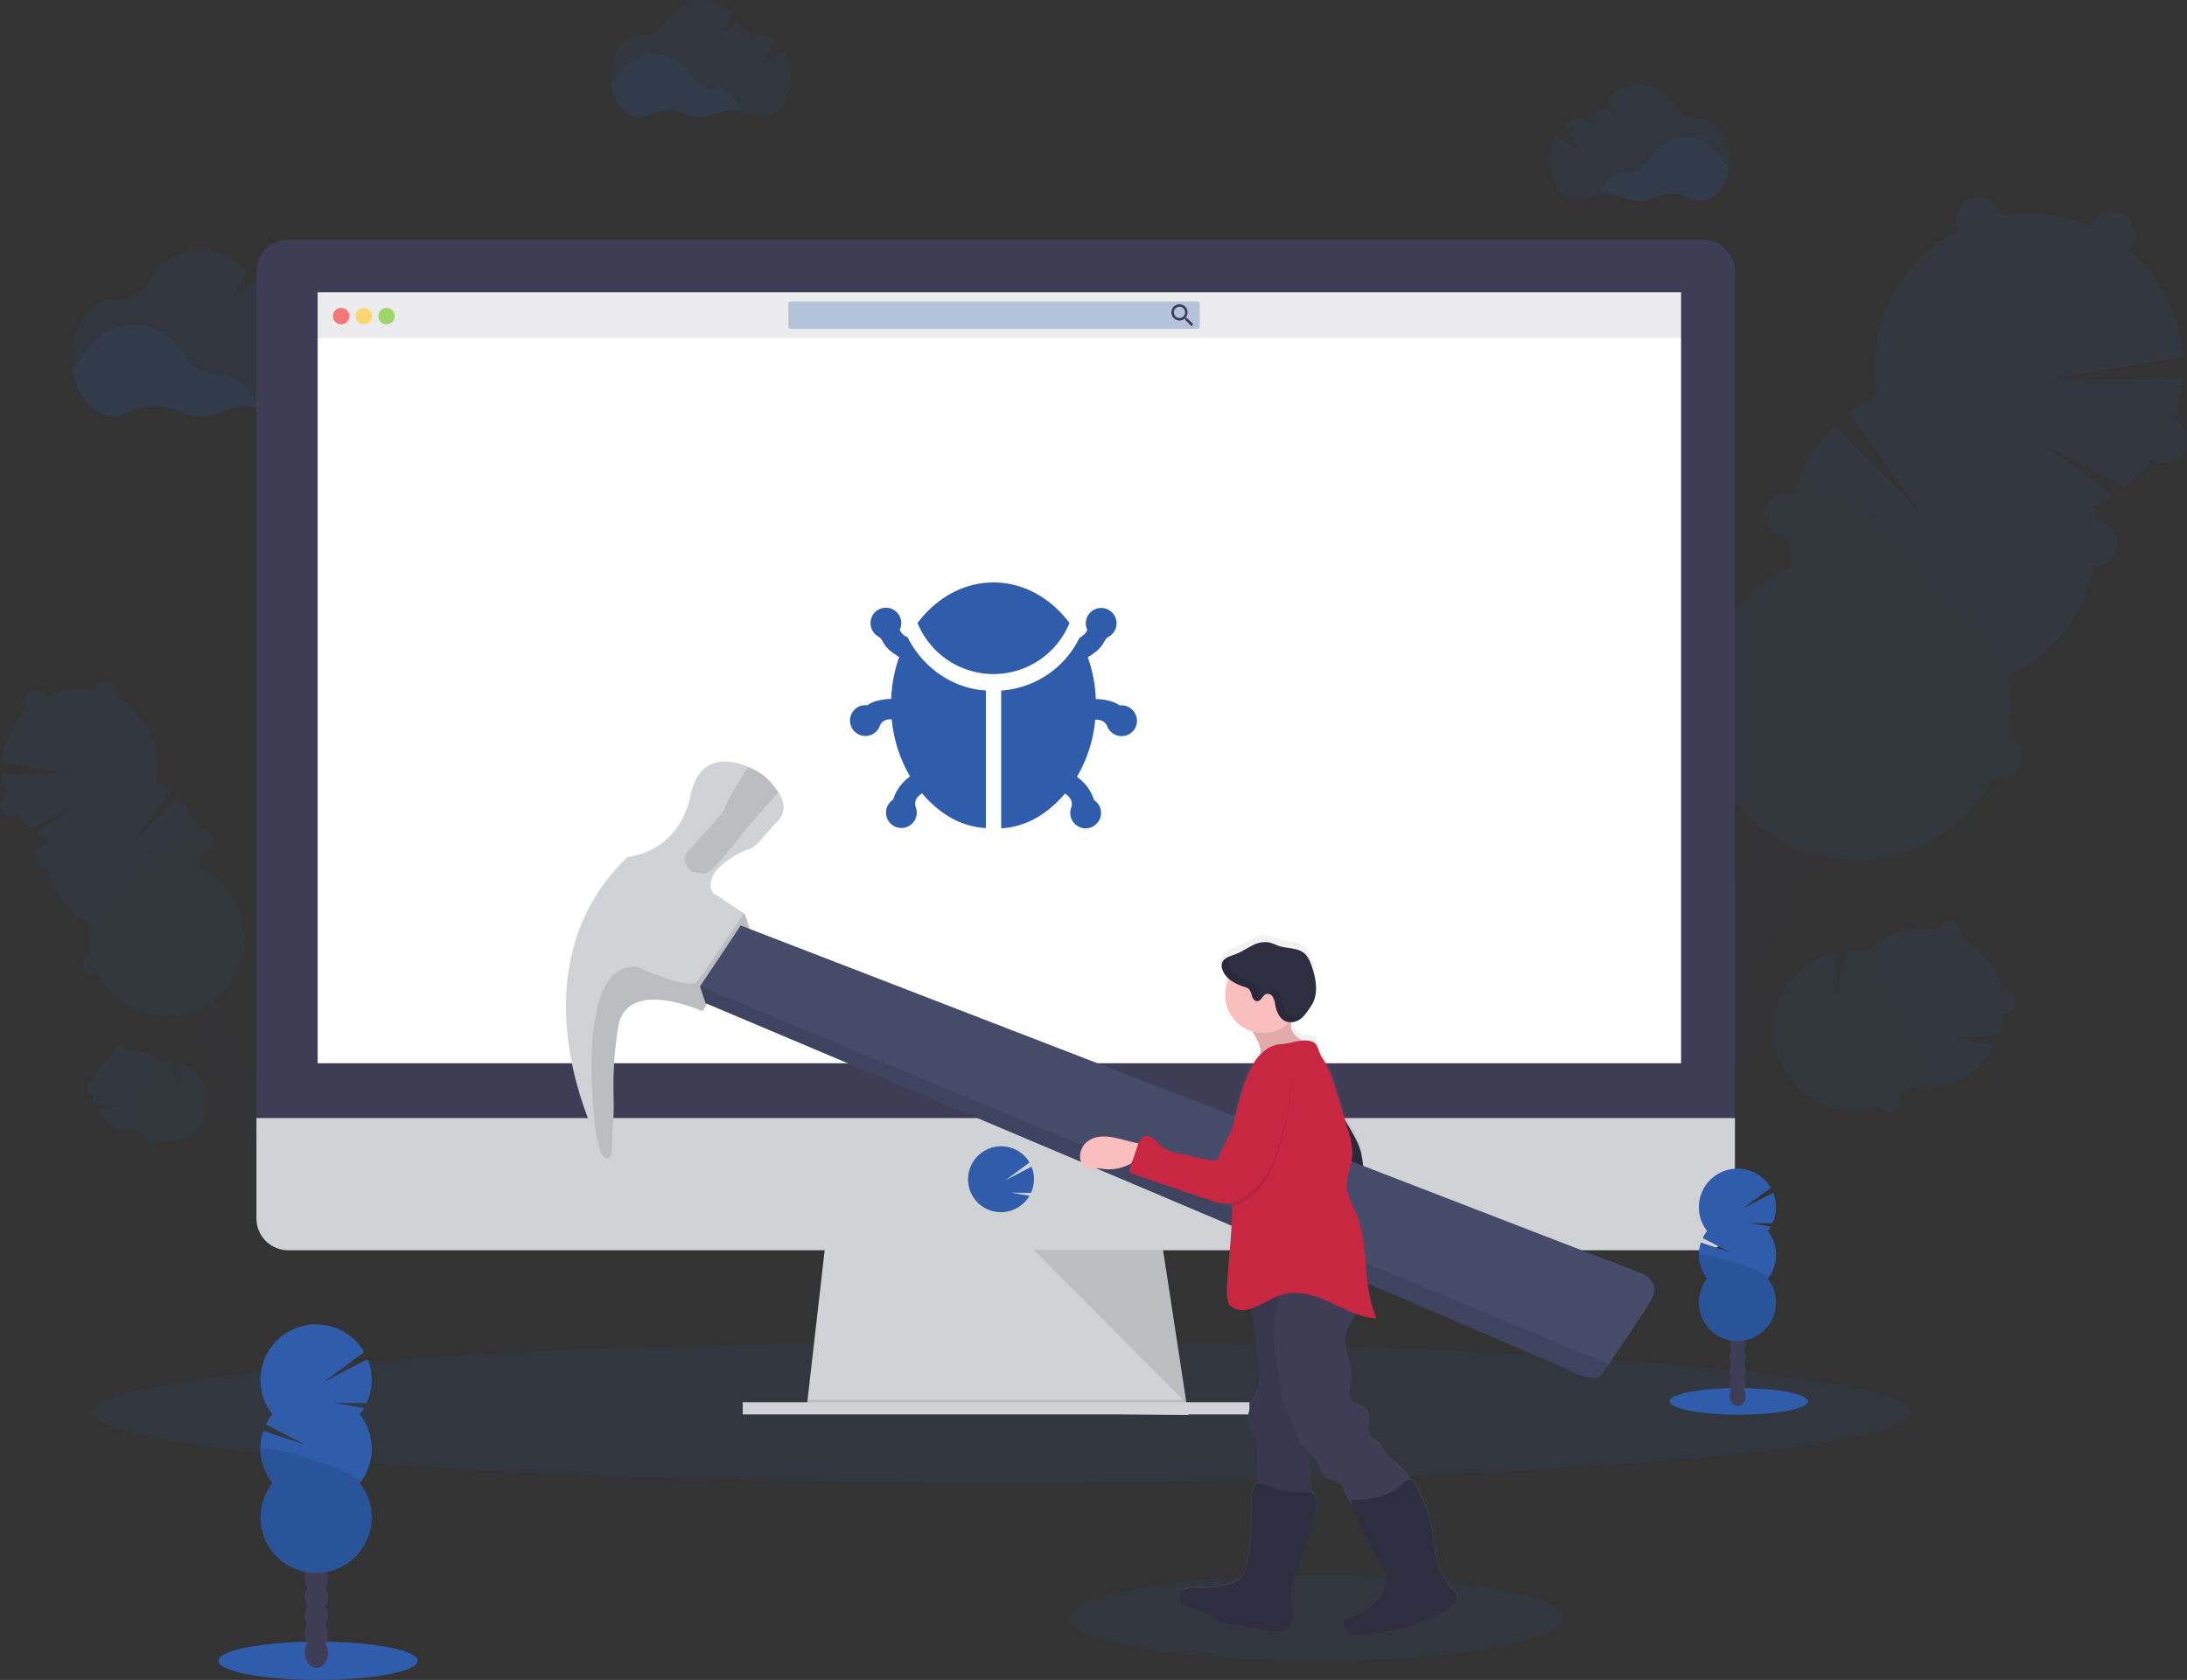 <svg xmlns="http://www.w3.org/2000/svg" xmlns:xlink="http://www.w3.org/1999/xlink" width="629" height="483.303" viewBox="0 0 629 483.303"><rect x="0" y="0" width="629" height="483.303" fill="#333333" stroke="none"/><defs><style>.a,.d,.i{fill:#2f5dab;}.a,.b,.e,.h{opacity:0.1;}.c{fill:#3f3d56;}.f{fill:#d0d2d5;}.g{fill:#fff;}.h{fill:#444053;}.i{opacity:0.3;}.j{fill:#fa5959;}.j,.k,.l{opacity:0.8;}.k{fill:#fed253;}.l{fill:#8ccf4d;}.m{fill:url(#a);}.n{fill:#2f2e41;}.o{fill:#454b69;}.p{fill:#fbbebe;}.q{fill:#c82742;}</style><linearGradient id="a" x1="0.459" y1="0.999" x2="0.459" y2="-0.006" gradientUnits="objectBoundingBox"><stop offset="0" stop-color="gray" stop-opacity="0.251"/><stop offset="0.54" stop-color="gray" stop-opacity="0.122"/><stop offset="1" stop-color="gray" stop-opacity="0.102"/></linearGradient></defs><ellipse class="a" cx="261.279" cy="20.339" rx="261.279" ry="20.339" transform="translate(26.891 385.964)"/><g class="b" transform="translate(417.683 56.722)"><path class="c" d="M891.786,494.932c-1.565-4.752-7.914-6.94-14.176-4.881A15.261,15.261,0,0,0,875,491.179c-.4-.111-.814-.21-1.233-.284a13.819,13.819,0,0,0,.388-4.185,15.162,15.162,0,0,0,6.718-13.233,15.18,15.18,0,0,0,6.694-13.233,14.645,14.645,0,0,0,5.072-5.744c3.02-5.979,1.769-12.7-2.8-15.008s-10.724.666-13.744,6.644a14.6,14.6,0,0,0-1.621,7.489,15.181,15.181,0,0,0-6.693,13.233,15.181,15.181,0,0,0-6.693,13.233,15.187,15.187,0,0,0-6.718,13.239,14.644,14.644,0,0,0-5.072,5.744,15.69,15.69,0,0,0-1.282,3.538,13.053,13.053,0,0,0-2.737-2.915,15.641,15.641,0,0,0-.616-2.773c-2.059-6.268-7.581-10.09-12.327-8.524s-6.94,7.908-4.881,14.176a14.219,14.219,0,0,0,4.66,6.829,15.641,15.641,0,0,0,.616,2.773,13.561,13.561,0,0,0,6.256,7.858,14.32,14.32,0,0,0-.512,2.4,15.587,15.587,0,0,0-4.647,9.19,15.575,15.575,0,0,0-4.647,9.2,15.182,15.182,0,0,0-3.082,4.2c-3.026,5.979-1.775,12.7,2.792,15.008s10.724-.659,13.751-6.644a15.174,15.174,0,0,0,1.541-4.986,15.587,15.587,0,0,0,4.647-9.19,15.575,15.575,0,0,0,4.647-9.2,15.538,15.538,0,0,0,4.592-9.19,15.538,15.538,0,0,0,4.66-9.208,14.863,14.863,0,0,0,2.089-2.465,14.459,14.459,0,0,0,7.563-.475,15.257,15.257,0,0,0,2.607-1.128,14.3,14.3,0,0,0,8.271-.3C889.506,505.213,893.345,499.691,891.786,494.932Z" transform="translate(-789.962 -260.223)"/><g class="b" transform="translate(35.148 195.097)"><path d="M914.024,499.53a13.25,13.25,0,0,1-2.12,1.7,14.175,14.175,0,0,1-.684,5.2,16.135,16.135,0,0,0,1.294-2.114,15.185,15.185,0,0,0,1.51-4.777Z" transform="translate(-858.399 -478.654)"/><path d="M924.884,478.06a13.252,13.252,0,0,1-2.12,1.695,14.175,14.175,0,0,1-.684,5.2,15.809,15.809,0,0,0,1.294-2.12,15.318,15.318,0,0,0,1.51-4.771Z" transform="translate(-862.566 -470.417)"/><path d="M899.648,468.378a13.512,13.512,0,0,1,.1-2.718,15.365,15.365,0,0,0-2.946,4.049,15.8,15.8,0,0,0-.937,2.3A14.02,14.02,0,0,1,899.648,468.378Z" transform="translate(-852.51 -465.66)"/><path d="M833.07,597.169a14.542,14.542,0,0,1,1.818-2.083,14.125,14.125,0,0,1,.536-2.465,15.465,15.465,0,0,0-1.411,2.287,15.785,15.785,0,0,0-.943,2.262Z" transform="translate(-828.417 -514.369)"/><path d="M840.61,582.307a14.542,14.542,0,0,1,1.818-2.083,14.165,14.165,0,0,1,.511-2.4h0a15.827,15.827,0,0,0-1.356,2.213A16.48,16.48,0,0,0,840.61,582.307Z" transform="translate(-831.309 -508.691)"/><path d="M903.342,520.909a12.83,12.83,0,0,1-2.114,1.689,13.842,13.842,0,0,1-.388,4.185,11.561,11.561,0,0,1,1.233.284,15.272,15.272,0,0,1,2.607-1.128c6.274-2.059,12.617.129,14.176,4.881a7.2,7.2,0,0,1,.2,3.7c2.065-2.428,2.922-5.387,2.034-8.1-1.565-4.752-7.914-6.94-14.176-4.881a15.259,15.259,0,0,0-2.607,1.128c-.4-.111-.814-.21-1.233-.284C903.188,521.889,903.275,521.4,903.342,520.909Z" transform="translate(-854.417 -486.801)"/><path d="M827.881,607.49a15.46,15.46,0,0,0-1.411,2.287,16.368,16.368,0,0,0-.949,2.305,15.091,15.091,0,0,1,1.849-2.1A14.133,14.133,0,0,1,827.881,607.49Z" transform="translate(-825.52 -520.074)"/><path d="M888.738,489.848a13.557,13.557,0,0,1,.1-2.718,15.366,15.366,0,0,0-2.946,4.049,15.8,15.8,0,0,0-.937,2.3A14.022,14.022,0,0,1,888.738,489.848Z" transform="translate(-848.325 -473.897)"/><path d="M875.016,577.926a14.97,14.97,0,0,1-.616,2.7,16.444,16.444,0,0,0,1.288-2.12,15.713,15.713,0,0,0,1-2.465A14.936,14.936,0,0,1,875.016,577.926Z" transform="translate(-844.273 -508.008)"/><path d="M859.936,607.746a14.888,14.888,0,0,1-.616,2.7,15.816,15.816,0,0,0,1.294-2.12,16.319,16.319,0,0,0,1-2.465A14.532,14.532,0,0,1,859.936,607.746Z" transform="translate(-838.488 -519.449)"/><path d="M867.476,592.849a14.861,14.861,0,0,1-.616,2.7,16.439,16.439,0,0,0,1.319-2.083,15.713,15.713,0,0,0,1-2.465,14.934,14.934,0,0,1-1.707,1.849Z" transform="translate(-841.38 -513.747)"/><path d="M882.556,562.989a14.792,14.792,0,0,1-.616,2.693,15.94,15.94,0,0,0,1.288-2.114,15.69,15.69,0,0,0,1.011-2.508A14.3,14.3,0,0,1,882.556,562.989Z" transform="translate(-847.166 -502.261)"/><path d="M831.659,523.5c4.758-1.559,10.281,2.256,12.327,8.524a15.841,15.841,0,0,1,.616,2.78,13.056,13.056,0,0,1,2.737,2.915,15.735,15.735,0,0,1,1.282-3.544c.216-.419.45-.82.69-1.233a12.987,12.987,0,0,0-2.465-2.576,15.635,15.635,0,0,0-.616-2.774c-2.059-6.268-7.581-10.09-12.327-8.524-2.712.888-4.586,3.334-5.313,6.428A7.2,7.2,0,0,1,831.659,523.5Z" transform="translate(-826.698 -486.017)"/><path d="M867.018,532.792a13.465,13.465,0,0,1,.111-2.712,15.245,15.245,0,0,0-2.952,4.049,15.462,15.462,0,0,0-.937,2.293,14.178,14.178,0,0,1,3.778-3.63Z" transform="translate(-839.992 -490.375)"/><path d="M877.878,511.312a13.465,13.465,0,0,1,.111-2.712,15.111,15.111,0,0,0-2.952,4.043,15.8,15.8,0,0,0-.937,2.3A14.021,14.021,0,0,1,877.878,511.312Z" transform="translate(-844.158 -482.134)"/><path d="M852.4,622.641a14.946,14.946,0,0,1-.616,2.706,15.859,15.859,0,0,0,2.3-4.616,14.53,14.53,0,0,1-1.683,1.911Z" transform="translate(-835.595 -525.154)"/></g><path class="c" d="M932.472,417.3a14.594,14.594,0,0,0,5.073-5.744c3.026-5.979,1.775-12.7-2.792-15.014s-10.724.666-13.751,6.65a14.6,14.6,0,0,0-1.615,7.507,15.181,15.181,0,0,0-6.693,13.233,14.552,14.552,0,0,0-5.073,5.744,15.221,15.221,0,0,0-.931,2.274,12.85,12.85,0,0,1,6.638-4.931,7.544,7.544,0,0,0,9.578,4.832,12.851,12.851,0,0,1,0,8.265,15.7,15.7,0,0,0,1.282-2.1,14.6,14.6,0,0,0,1.615-7.489A15.144,15.144,0,0,0,932.5,417.3Z" transform="translate(-821.513 -243.745)"/><path class="d" d="M997.743,240.723a44.371,44.371,0,0,0,5.375-2.977l-19.926-14.558,23.421,12.062a44.457,44.457,0,0,0,16.641-31.008l-39.8.407,39.89-6.669a44.377,44.377,0,1,0-87.878,11.267,44.432,44.432,0,0,0-8.173,4.931l20.8,28.925-24.974-25.319a44.426,44.426,0,0,0-12.432,40.438,44.377,44.377,0,1,0,62.282,31.5,44.377,44.377,0,0,0,24.777-48.993Z" transform="translate(-813.218 -152.001)"/><path class="e" d="M914.619,274.605a44.235,44.235,0,0,0-3.914,28.789,44.377,44.377,0,1,0,62.282,31.5C981.7,330.847,916.85,270.161,914.619,274.605Z" transform="translate(-813.226 -197.174)"/><circle class="d" cx="6.589" cy="6.589" r="6.589" transform="translate(144.814)"/><circle class="d" cx="6.589" cy="6.589" r="6.589" transform="translate(183.298 4.228)"/><circle class="d" cx="6.589" cy="6.589" r="6.589" transform="translate(198.14 63.434)"/><circle class="d" cx="6.589" cy="6.589" r="6.589" transform="translate(178.109 93)"/><circle class="d" cx="6.589" cy="6.589" r="6.589" transform="translate(150.743 154.406)"/><circle class="e" cx="6.589" cy="6.589" r="6.589" transform="translate(150.743 154.406)"/><circle class="d" cx="6.589" cy="6.589" r="6.589" transform="translate(89.898 84.858)"/><circle class="e" cx="6.589" cy="6.589" r="6.589" transform="translate(89.898 84.858)"/><path class="e" d="M910.41,464.442c-4.382-2.213-5.707-8.481-3.149-14.262-.136.234-.265.475-.388.727-3.026,5.979-1.775,12.7,2.792,15.008s10.724-.666,13.744-6.644c.129-.247.24-.5.351-.746C920.623,464.017,914.786,466.661,910.41,464.442Z" transform="translate(-820.95 -264.624)"/><path class="e" d="M899.85,485.318c-4.376-2.213-5.707-8.481-3.143-14.268-.136.24-.271.481-.394.727-3.026,5.979-1.775,12.7,2.792,15.008s10.724-.659,13.751-6.644c.123-.247.24-.493.351-.746C910.063,484.887,904.232,487.531,899.85,485.318Z" transform="translate(-816.899 -272.63)"/><path class="e" d="M889.291,506.192c-4.376-2.213-5.707-8.481-3.143-14.262-.136.234-.271.475-.394.727-3.026,5.979-1.769,12.7,2.8,15.008S899.27,507,902.3,501.021c.123-.247.24-.5.351-.746C899.51,505.767,893.673,508.411,889.291,506.192Z" transform="translate(-812.848 -280.641)"/><path class="e" d="M878.769,527.122c-4.382-2.213-5.707-8.481-3.15-14.262-.136.234-.265.475-.394.721-3.02,5.979-1.769,12.7,2.8,15.014s10.724-.666,13.744-6.65c.129-.247.24-.493.351-.746C888.963,526.66,883.127,529.3,878.769,527.122Z" transform="translate(-808.81 -288.671)"/><path class="e" d="M868.18,547.942c-4.382-2.213-5.707-8.481-3.15-14.262-.136.234-.265.475-.388.727-3.026,5.979-1.775,12.7,2.792,15.008s10.724-.666,13.751-6.644c.123-.247.24-.5.351-.746C878.405,547.517,872.556,550.161,868.18,547.942Z" transform="translate(-804.748 -296.659)"/><path class="e" d="M857.62,568.822c-4.376-2.213-5.707-8.481-3.143-14.262-.136.234-.271.475-.394.721-3.026,5.979-1.775,12.7,2.8,15.014s10.694-.672,13.775-6.65c.123-.247.24-.493.351-.746C867.833,568.391,862.027,571.035,857.62,568.822Z" transform="translate(-800.697 -304.67)"/><path class="e" d="M847.063,589.692c-4.376-2.213-5.707-8.481-3.143-14.262-.135.24-.265.475-.394.727-3.02,5.979-1.769,12.7,2.8,15.008s10.724-.666,13.744-6.644c.13-.247.24-.5.351-.746C857.282,589.267,851.445,591.911,847.063,589.692Z" transform="translate(-796.648 -312.676)"/><path class="e" d="M836.51,610.572c-4.382-2.213-5.707-8.481-3.15-14.262q-.2.351-.388.721c-3.026,5.979-1.775,12.7,2.792,15.014s10.724-.666,13.751-6.65c.123-.247.234-.493.345-.746C846.723,610.141,840.886,612.76,836.51,610.572Z" transform="translate(-792.598 -320.687)"/><path class="e" d="M829.57,624.288c-4.376-2.219-5.707-8.481-3.143-14.268-.136.24-.271.481-.394.727-3.026,5.979-1.775,12.7,2.792,15.008s10.724-.659,13.751-6.644c.123-.247.24-.493.351-.746C839.783,623.857,833.946,626.5,829.57,624.288Z" transform="translate(-789.935 -325.947)"/><path class="d" d="M983.245,519.744a23.051,23.051,0,0,0,1.233-6.034,3.291,3.291,0,1,0-.5-6.546,23,23,0,0,0-12.1-15.6,3.294,3.294,0,0,0-5.88-2.971,3.082,3.082,0,0,0-.3.881,23.107,23.107,0,0,0-20.259,6.071,23.2,23.2,0,0,0-6.052-.179l-2.669,12.148-.16-11.711a23.064,23.064,0,1,0,12.327,44.377,3.254,3.254,0,0,0,1.387,1.331,3.291,3.291,0,0,0,4.512-4.24,23.009,23.009,0,0,0,2.958-2.416,23.082,23.082,0,0,0,24.229-12.222l-12.419-2.089Z" transform="translate(-826.018 -278.667)"/><g class="b" transform="translate(92.382 215.813)"><path d="M964.039,530.432c-4.586-6.052-7.4-13.221-10.632-20.1a84.055,84.055,0,0,0-4.357-8.234l-2.428-2.829c-.407.345-.814.7-1.233,1.079a23.2,23.2,0,0,0-6.053-.179l-2.669,12.148-.16-11.711a23.064,23.064,0,1,0,12.327,44.377,3.254,3.254,0,0,0,1.387,1.331,3.291,3.291,0,0,0,4.512-4.24,23.026,23.026,0,0,0,2.958-2.416,23.107,23.107,0,0,0,13.831-2.046,32.487,32.487,0,0,1-7.482-7.18Z" transform="translate(-918.381 -499.27)"/></g><path class="d" d="M825.331,478.719a3.291,3.291,0,0,0-2.946-4.777,23.033,23.033,0,0,0-7.211-12.838,23.128,23.128,0,0,0,.678-7.211l-12.111-2.065,11.76-.74a23.416,23.416,0,0,0-.869-3.254,3.365,3.365,0,0,0,1.085-1.233,3.3,3.3,0,0,0-4.062-4.586,23.064,23.064,0,0,0-41.166,19.057,3.236,3.236,0,0,0-1.639,1.541,3.291,3.291,0,0,0,4.16,4.542,23.131,23.131,0,0,0,4.37,5.331,23.051,23.051,0,0,0,1.072,14.644l16.241-4.216-14.484,7.618a23.064,23.064,0,0,0,42.472-10.022,3.285,3.285,0,0,0,2.65-1.794Z" transform="translate(-768.494 -257.753)"/><path class="e" d="M830.412,495.944a3.291,3.291,0,0,0-2.946-4.777,23.033,23.033,0,0,0-7.211-12.838c.1-.388.185-.77.259-1.159a8.123,8.123,0,0,0-1.19,1.054c-2.188,2.4-3.31,5.621-5.473,8.043a15.765,15.765,0,0,1-10.188,4.752,38.789,38.789,0,0,1-11.421-.918c-3.119-.616-6.281-1.331-9.442-1.029a5.279,5.279,0,0,0-.9.117c.185.179.37.357.561.53a23.052,23.052,0,0,0,1.073,14.644l16.241-4.222-14.484,7.618a23.064,23.064,0,0,0,42.472-10.022,3.285,3.285,0,0,0,2.65-1.794Z" transform="translate(-773.575 -274.978)"/></g><g class="b" transform="translate(0 196.248)"><path class="c" d="M177.363,550.692c.789-2.4,3.988-3.5,7.143-2.465a7.874,7.874,0,0,1,1.313.567c.2-.055.413-.1.616-.142a6.94,6.94,0,0,1-.2-2.108,7.68,7.68,0,0,1-3.371-6.669,7.659,7.659,0,0,1-3.371-6.663,7.4,7.4,0,0,1-2.552-2.9c-1.516-3.008-.9-6.392,1.411-7.563s5.405.339,6.928,3.347a7.4,7.4,0,0,1,.814,3.778,7.624,7.624,0,0,1,3.371,6.663,7.643,7.643,0,0,1,3.371,6.669,7.624,7.624,0,0,1,3.371,6.663,7.4,7.4,0,0,1,2.558,2.9,7.8,7.8,0,0,1,.616,1.787,6.571,6.571,0,0,1,1.374-1.473,7.751,7.751,0,0,1,.32-1.4c1.042-3.156,3.821-5.079,6.219-4.314s3.495,3.988,2.465,7.143a7.192,7.192,0,0,1-2.348,3.445,7.808,7.808,0,0,1-.32,1.393,6.841,6.841,0,0,1-3.15,3.957,7.91,7.91,0,0,1,.259,1.233,7.748,7.748,0,0,1,1.559,2.114,7.593,7.593,0,0,1,.777,2.515,7.734,7.734,0,0,1,1.566,2.114,7.637,7.637,0,0,1,.777,2.515,7.675,7.675,0,0,1,1.566,2.12c1.522,3.008.894,6.4-1.405,7.556s-5.405-.333-6.928-3.347a7.692,7.692,0,0,1-.777-2.515A7.828,7.828,0,0,1,199,572.985a7.828,7.828,0,0,1-2.342-4.629,7.766,7.766,0,0,1-1.566-2.114,7.846,7.846,0,0,1-.777-2.515,7.748,7.748,0,0,1-1.559-2.114,7.593,7.593,0,0,1-.777-2.515,7.167,7.167,0,0,1-1.054-1.233,7.335,7.335,0,0,1-3.809-.234,8.2,8.2,0,0,1-1.319-.573,7.156,7.156,0,0,1-4.16-.148C178.509,555.869,176.58,553.089,177.363,550.692Z" transform="translate(-122.206 -432.446)"/><g class="b" transform="translate(55.01 98.288)"><path d="M187.17,553a6.611,6.611,0,0,0,1.072.857,6.971,6.971,0,0,0,.345,2.613,7.36,7.36,0,0,1-.653-1.066,7.68,7.68,0,0,1-.764-2.4Z" transform="translate(-181.458 -542.491)"/><path d="M181.7,542.2a6.91,6.91,0,0,0,1.072.851,7.02,7.02,0,0,0,.345,2.62A7.828,7.828,0,0,1,181.7,542.2Z" transform="translate(-179.359 -538.348)"/><path d="M194.1,537.318a6.848,6.848,0,0,0-.049-1.368,7.8,7.8,0,0,1,1.485,2.04,8.015,8.015,0,0,1,.468,1.159,7.039,7.039,0,0,0-1.9-1.831Z" transform="translate(-184.098 -535.95)"/><path d="M228.093,602.211a7.177,7.177,0,0,0-.912-1.048,7.639,7.639,0,0,0-.271-1.233,8.156,8.156,0,0,1,.709,1.146,8.016,8.016,0,0,1,.475,1.134Z" transform="translate(-196.704 -560.496)"/><path d="M224.271,594.7a7.181,7.181,0,0,0-.912-1.048,7.242,7.242,0,0,0-.259-1.233h0a7.811,7.811,0,0,1,1.159,2.268Z" transform="translate(-195.243 -557.615)"/><path d="M186.992,563.786a6.231,6.231,0,0,0,1.066.844,6.717,6.717,0,0,0,.2,2.108,6.174,6.174,0,0,0-.616.142,8.173,8.173,0,0,0-1.319-.567c-3.156-1.035-6.354.068-7.137,2.465a3.587,3.587,0,0,0-.1,1.849,4.271,4.271,0,0,1-1.023-4.074c.789-2.4,3.988-3.5,7.143-2.465a7.874,7.874,0,0,1,1.313.567c.2-.056.413-.1.616-.142a6.367,6.367,0,0,1-.136-.727Z" transform="translate(-177.902 -546.596)"/><path d="M230.71,607.4a7.887,7.887,0,0,1,.709,1.153,8.009,8.009,0,0,1,.475,1.159,7.229,7.229,0,0,0-.912-1.054A7.642,7.642,0,0,0,230.71,607.4Z" transform="translate(-198.162 -563.362)"/><path d="M199.569,548.148a6.83,6.83,0,0,0-.049-1.368,7.7,7.7,0,0,1,1.485,2.04,7.934,7.934,0,0,1,.468,1.153A7.014,7.014,0,0,0,199.569,548.148Z" transform="translate(-186.196 -540.105)"/><path d="M206.977,592.5a7.359,7.359,0,0,0,.3,1.356,7.784,7.784,0,0,1-1.159-2.324,7.223,7.223,0,0,0,.857.968Z" transform="translate(-188.728 -557.274)"/><path d="M214.571,607.533a7.8,7.8,0,0,0,.308,1.356,7.354,7.354,0,0,1-.653-1.066,7.939,7.939,0,0,1-.505-1.233A8.01,8.01,0,0,0,214.571,607.533Z" transform="translate(-191.644 -563.051)"/><path d="M210.777,600.023a7.359,7.359,0,0,0,.3,1.356,7.939,7.939,0,0,1-.653-1.066,7.768,7.768,0,0,1-.505-1.233,7.226,7.226,0,0,0,.857.943Z" transform="translate(-190.186 -560.17)"/><path d="M203.2,585a7.31,7.31,0,0,0,.3,1.362,7.67,7.67,0,0,1-.616-1.066,7.535,7.535,0,0,1-.512-1.233A6.86,6.86,0,0,0,203.2,585Z" transform="translate(-187.29 -554.408)"/><path d="M223.036,565.1c-2.4-.789-5.177,1.134-6.213,4.314a7.755,7.755,0,0,0-.32,1.4,6.552,6.552,0,0,0-1.381,1.467,7.907,7.907,0,0,0-.647-1.787c-.1-.21-.222-.413-.345-.616a6.552,6.552,0,0,1,1.233-1.294,7.754,7.754,0,0,1,.321-1.4c1.042-3.156,3.821-5.079,6.219-4.314a4.271,4.271,0,0,1,2.675,3.242,3.655,3.655,0,0,0-1.541-1.011Z" transform="translate(-191.801 -546.212)"/><path d="M210.509,569.768a6.846,6.846,0,0,0-.049-1.368,7.7,7.7,0,0,1,1.485,2.04,8.014,8.014,0,0,1,.468,1.159,6.952,6.952,0,0,0-1.9-1.831Z" transform="translate(-190.393 -548.4)"/><path d="M205.039,558.948a6.858,6.858,0,0,0-.049-1.368,7.909,7.909,0,0,1,1.485,2.04,8.018,8.018,0,0,1,.468,1.159,7.04,7.04,0,0,0-1.9-1.831Z" transform="translate(-188.295 -544.248)"/><path d="M218.371,615.043a7.333,7.333,0,0,0,.308,1.362,7.772,7.772,0,0,1-.653-1.072,7.932,7.932,0,0,1-.505-1.233A8.01,8.01,0,0,0,218.371,615.043Z" transform="translate(-193.102 -565.933)"/></g><path class="c" d="M168.565,511.587a7.347,7.347,0,0,1-2.552-2.891c-1.522-3.014-.894-6.4,1.405-7.562s5.405.333,6.928,3.347a7.353,7.353,0,0,1,.814,3.772,7.643,7.643,0,0,1,3.371,6.669,7.4,7.4,0,0,1,2.558,2.891,8.158,8.158,0,0,1,.468,1.146,6.515,6.515,0,0,0-3.347-2.465,3.8,3.8,0,0,1-4.826,2.465,6.484,6.484,0,0,0,0,4.16,8.125,8.125,0,0,1-.616-1.054,7.4,7.4,0,0,1-.82-3.772,7.661,7.661,0,0,1-3.371-6.669Z" transform="translate(-118.012 -424.153)"/><path class="d" d="M102.528,422.457a22.694,22.694,0,0,1-2.706-1.5l10.034-7.334-11.8,6.071a22.4,22.4,0,0,1-8.376-15.618l20.056.21-20.1-3.365a22.367,22.367,0,1,1,44.26,5.67,22.634,22.634,0,0,1,4.117,2.465l-10.478,14.57,12.58-12.746a22.386,22.386,0,0,1,6.262,20.37,22.367,22.367,0,1,1-31.372,15.865,22.361,22.361,0,0,1-12.481-24.654Z" transform="translate(-89.03 -377.759)"/><path class="e" d="M159.924,439.707a22.262,22.262,0,0,1,1.972,14.5,22.367,22.367,0,1,1-31.372,15.865C126.13,468.034,158.8,437.47,159.924,439.707Z" transform="translate(-104.546 -400.693)"/><circle class="d" cx="3.322" cy="3.322" r="3.322" transform="translate(26.86)"/><circle class="d" cx="3.322" cy="3.322" r="3.322" transform="translate(7.47 2.133)"/><circle class="d" cx="3.322" cy="3.322" r="3.322" transform="translate(0 31.957)"/><circle class="d" cx="3.322" cy="3.322" r="3.322" transform="translate(10.09 46.854)"/><circle class="d" cx="3.322" cy="3.322" r="3.322" transform="translate(23.871 77.789)"/><circle class="e" cx="3.322" cy="3.322" r="3.322" transform="translate(23.871 77.789)"/><circle class="d" cx="3.322" cy="3.322" r="3.322" transform="translate(54.522 42.75)"/><circle class="e" cx="3.322" cy="3.322" r="3.322" transform="translate(54.522 42.75)"/><path class="e" d="M184.06,535.337c2.207-1.116,2.872-4.271,1.584-7.187.068.123.136.24.2.364,1.522,3.014.894,6.4-1.411,7.563s-5.4-.333-6.922-3.347c-.062-.123-.123-.247-.179-.376C178.914,535.121,181.854,536.452,184.06,535.337Z" transform="translate(-122.673 -434.669)"/><path class="e" d="M189.374,545.857c2.207-1.116,2.878-4.277,1.59-7.187.068.117.136.24.2.364,1.522,3.014.894,6.4-1.411,7.563s-5.4-.333-6.922-3.347c-.068-.123-.123-.253-.179-.376C184.234,545.653,187.18,546.972,189.374,545.857Z" transform="translate(-124.714 -438.705)"/><path class="e" d="M194.694,556.367c2.207-1.116,2.878-4.271,1.584-7.187.074.123.136.24.2.37,1.522,3.008.888,6.4-1.411,7.556s-5.4-.333-6.922-3.347c-.068-.123-.123-.247-.179-.376C189.548,556.151,192.488,557.482,194.694,556.367Z" transform="translate(-126.755 -442.737)"/><path class="e" d="M200.014,566.887c2.207-1.116,2.878-4.271,1.584-7.187.068.117.136.24.2.364,1.529,3.014.894,6.4-1.405,7.563s-5.405-.333-6.928-3.347c-.062-.123-.117-.253-.173-.376C194.868,566.665,197.808,568,200.014,566.887Z" transform="translate(-128.796 -446.773)"/><path class="e" d="M205.33,577.4c2.207-1.116,2.872-4.271,1.584-7.18.068.117.136.24.2.364,1.522,3.014.894,6.4-1.405,7.563s-5.405-.339-6.928-3.347c-.062-.129-.117-.253-.179-.376C200.184,577.185,203.124,578.516,205.33,577.4Z" transform="translate(-130.833 -450.81)"/><path class="e" d="M210.65,587.917c2.207-1.116,2.872-4.271,1.584-7.187.068.123.136.24.2.364,1.522,3.014.894,6.4-1.405,7.563s-5.405-.333-6.928-3.347c-.062-.123-.123-.247-.179-.376C205.5,587.676,208.444,589.032,210.65,587.917Z" transform="translate(-132.874 -454.842)"/><path class="e" d="M215.97,598.437c2.2-1.116,2.872-4.277,1.584-7.187.068.117.136.24.2.364,1.522,3.014.894,6.4-1.411,7.563s-5.4-.339-6.922-3.347c-.062-.129-.123-.253-.179-.376C210.824,598.215,213.764,599.552,215.97,598.437Z" transform="translate(-134.915 -458.878)"/><path class="e" d="M221.284,608.947c2.207-1.116,2.878-4.271,1.584-7.187.074.123.136.24.2.37,1.522,3.008.888,6.4-1.411,7.556s-5.4-.333-6.922-3.347c-.068-.123-.123-.247-.179-.376C216.144,608.731,219.078,610.062,221.284,608.947Z" transform="translate(-136.956 -462.91)"/><path class="e" d="M224.81,615.857c2.207-1.116,2.872-4.271,1.584-7.187.068.123.136.24.2.37,1.522,3.008.894,6.4-1.405,7.556s-5.405-.333-6.928-3.347c-.062-.123-.123-.247-.179-.376C219.646,615.653,222.585,616.972,224.81,615.857Z" transform="translate(-138.307 -465.561)"/><path class="d" d="M131.448,563.194a11.446,11.446,0,0,1-.616-3.039,1.658,1.658,0,1,1,.253-3.3,11.6,11.6,0,0,1,6.1-7.858,1.661,1.661,0,1,1,2.965-1.5,1.5,1.5,0,0,1,.148.444,11.661,11.661,0,0,1,10.207,3.082,11.513,11.513,0,0,1,3.082-.086l1.344,6.114.031-5.9a11.618,11.618,0,1,1-6.213,22.367,1.7,1.7,0,0,1-.7.672,1.664,1.664,0,0,1-2.28-2.139,11.617,11.617,0,0,1-1.485-1.233,11.63,11.63,0,0,1-12.2-6.163l6.256-1.054Z" transform="translate(-104.199 -441.744)"/><g class="b" transform="translate(33.11 108.723)"><path d="M146.173,568.578c2.311-3.082,3.729-6.656,5.356-10.12a41.113,41.113,0,0,1,2.194-4.154l1.233-1.424c.21.179.413.357.616.542a11.516,11.516,0,0,1,3.082-.086L160,559.45l.018-5.88a11.618,11.618,0,1,1-6.213,22.367,1.7,1.7,0,0,1-.7.672,1.664,1.664,0,0,1-2.28-2.139,11.618,11.618,0,0,1-1.485-1.233,11.711,11.711,0,0,1-6.971-1.029,16.388,16.388,0,0,0,3.8-3.63Z" transform="translate(-142.37 -552.88)"/></g><path class="d" d="M214.8,542.534a1.652,1.652,0,0,1,.733-2.225,1.627,1.627,0,0,1,.752-.179,11.618,11.618,0,0,1,3.63-6.472,11.532,11.532,0,0,1-.339-3.63l6.1-1.023-5.923-.376a11.494,11.494,0,0,1,.444-1.639,1.627,1.627,0,0,1-.549-.616,1.664,1.664,0,0,1,2.046-2.311,11.483,11.483,0,0,1,4.234-3.655,11.612,11.612,0,0,1,16.5,13.251,1.658,1.658,0,0,1-1.27,3.063,11.549,11.549,0,0,1-2.2,2.675,11.649,11.649,0,0,1-.536,7.4l-8.154-2.145,7.291,3.84a11.624,11.624,0,0,1-20.235-.949,11.778,11.778,0,0,1-1.2-4.1A1.646,1.646,0,0,1,214.8,542.534Z" transform="translate(-136.979 -431.216)"/><path class="e" d="M214.8,551.2a1.652,1.652,0,0,1,.733-2.225,1.627,1.627,0,0,1,.752-.179,11.618,11.618,0,0,1,3.63-6.472c-.049-.191-.092-.388-.129-.579a4.48,4.48,0,0,1,.616.53c1.1,1.233,1.67,2.829,2.755,4.049a7.957,7.957,0,0,0,5.134,2.4,19.442,19.442,0,0,0,5.751-.462,16.859,16.859,0,0,1,4.758-.524l.456.062-.284.265a11.649,11.649,0,0,1-.536,7.4l-8.173-2.145,7.291,3.84a11.624,11.624,0,0,1-20.235-.949,11.778,11.778,0,0,1-1.2-4.1A1.646,1.646,0,0,1,214.8,551.2Z" transform="translate(-136.979 -439.887)"/></g><path class="a" d="M411.727,98.66a12.469,12.469,0,0,0-7.236.789,10.675,10.675,0,0,1-8.69,0,12.179,12.179,0,0,0-10.219.2,6.336,6.336,0,0,1-2.94.733c-4.142,0-7.587-4.173-8.3-9.677a8.056,8.056,0,0,0,2.071-2.231c2.428-3.914,6.163-6.428,10.41-6.428s7.945,2.465,10.373,6.355a8.013,8.013,0,0,0,6.878,3.784h.111C407.45,92.17,410.3,94.814,411.727,98.66Z" transform="translate(-198.653 -66.666)"/><path class="a" d="M424.3,71.827,417.6,76.073l4.062-7.4a6.62,6.62,0,0,0-4.049-1.442h-.1a7.945,7.945,0,0,1-1.387-.1l-2.274,1.442.974-1.769a8.13,8.13,0,0,1-3.969-2.989l-4.074,2.545,2.564-4.666a11.881,11.881,0,0,0-9.1-4.6c-4.222,0-8.012,2.515-10.416,6.428a7.778,7.778,0,0,1-6.885,3.7h-.2c-4.66,0-8.444,5.282-8.444,11.809s3.784,11.8,8.444,11.8a6.336,6.336,0,0,0,2.94-.733,12.154,12.154,0,0,1,10.219-.2,10.706,10.706,0,0,0,8.69,0,12.173,12.173,0,0,1,10.126.2,6.38,6.38,0,0,0,2.909.715c4.666,0,8.444-5.282,8.444-11.8a15.013,15.013,0,0,0-1.775-7.18Z" transform="translate(-198.648 -57.09)"/><path class="a" d="M175.752,232.746a17.874,17.874,0,0,0-10.336,1.122A15.23,15.23,0,0,1,153,233.837a17.393,17.393,0,0,0-14.6.29,9.091,9.091,0,0,1-4.2,1.048c-5.917,0-10.841-5.96-11.865-13.825a11.347,11.347,0,0,0,2.958-3.186c3.47-5.59,8.845-9.184,14.879-9.184s11.341,3.55,14.792,9.079a11.415,11.415,0,0,0,9.862,5.405h.154C169.657,223.458,173.737,227.236,175.752,232.746Z" transform="translate(-101.575 -115.573)"/><path class="a" d="M193.711,194.388l-9.566,6.065,5.806-10.558a9.455,9.455,0,0,0-5.787-2.065h-.154a11.193,11.193,0,0,1-1.985-.148l-3.23,2.089,1.393-2.527a11.526,11.526,0,0,1-5.67-4.314l-5.806,3.7,3.655-6.718c-3.4-4.074-7.969-6.57-13-6.57-6.034,0-11.409,3.587-14.879,9.177a11.125,11.125,0,0,1-9.861,5.307H134.3c-6.663,0-12.062,7.55-12.062,16.869s5.4,16.869,12.062,16.869a9,9,0,0,0,4.2-1.054,17.393,17.393,0,0,1,14.6-.284,15.23,15.23,0,0,0,12.413.031,17.412,17.412,0,0,1,14.472.277,9.029,9.029,0,0,0,4.154,1.029c6.663,0,12.062-7.556,12.062-16.869A21.424,21.424,0,0,0,193.711,194.388Z" transform="translate(-101.537 -101.69)"/><path class="a" d="M836.62,137.641a12.475,12.475,0,0,1,7.236.789,10.657,10.657,0,0,0,8.684,0,12.179,12.179,0,0,1,10.219.2,6.354,6.354,0,0,0,2.94.733c4.142,0,7.593-4.173,8.308-9.677a7.969,7.969,0,0,1-2.071-2.231c-2.416-3.926-6.194-6.459-10.429-6.459s-7.938,2.465-10.367,6.355a8.013,8.013,0,0,1-6.891,3.8h-.1C840.867,131.151,838.007,133.8,836.62,137.641Z" transform="translate(-376.651 -81.609)"/><path class="a" d="M815.057,110.846l6.693,4.234-4.068-7.4a6.632,6.632,0,0,1,4.049-1.442h.111a8.011,8.011,0,0,0,1.387-.1l2.268,1.442-.974-1.769a8.142,8.142,0,0,0,4.006-2.977l4.062,2.576-2.57-4.666a11.845,11.845,0,0,1,9.1-4.6c4.222,0,8.013,2.515,10.416,6.428a7.772,7.772,0,0,0,6.885,3.7h.222c4.666,0,8.444,5.282,8.444,11.809s-3.778,11.8-8.444,11.8a6.373,6.373,0,0,1-2.94-.733,12.154,12.154,0,0,0-10.219-.2,10.694,10.694,0,0,1-8.684,0,12.185,12.185,0,0,0-10.133.2,6.361,6.361,0,0,1-2.909.715c-4.66,0-8.444-5.282-8.444-11.8a15.015,15.015,0,0,1,1.738-7.211Z" transform="translate(-367.704 -72.072)"/><ellipse class="a" cx="70.88" cy="12.327" rx="70.88" ry="12.327" transform="translate(307.717 453.146)"/><path class="f" d="M487.076,630.324,377.25,628.913l.327-2.817,5.307-46.466h96.452l7.094,46.466.542,3.525Z" transform="translate(-145.331 -223.224)"/><path class="e" d="M486.972,658.545H432.166l-54.916-.709.327-2.817H486.429Z" transform="translate(-145.33 -252.328)"/><rect class="f" width="145.734" height="3.519" transform="translate(213.62 403.401)"/><path class="c" d="M633.548,178.2a9.165,9.165,0,0,0-9.122-9.2H217.442a9.165,9.165,0,0,0-9.122,9.208V424.9H633.548Z" transform="translate(-134.562 -100.025)"/><path class="f" d="M208.32,580.19v28.894a9.122,9.122,0,0,0,9.122,9.122H624.426a9.122,9.122,0,0,0,9.122-9.122V580.19Z" transform="translate(-134.562 -258.521)"/><rect class="g" width="392.136" height="221.767" transform="translate(91.361 84.115)"/><path class="d" d="M550.8,612.242a9.492,9.492,0,0,0,7.476-3.63h0a9.878,9.878,0,0,0,.74-1.085l-5.22-.881,5.64.037a9.5,9.5,0,0,0,.179-7.526l-7.563,3.92,6.977-5.128a9.5,9.5,0,1,0-15.7,10.638h0a9.491,9.491,0,0,0,7.47,3.655Z" transform="translate(-262.926 -263.51)"/><path class="e" d="M483.48,584.77,527.3,628.777l-6.724-44.007Z" transform="translate(-186.168 -225.19)"/><rect class="h" width="392.562" height="12.956" transform="translate(91.052 84.286)"/><rect class="i" width="118.276" height="7.883" rx="0.58" transform="translate(226.758 86.726)"/><path class="c" d="M640.919,203.068h-.29l-.1-.092a2.4,2.4,0,0,0,.555-1.535,2.33,2.33,0,1,0-2.324,2.348,2.4,2.4,0,0,0,1.535-.561l.1.092v.29l1.806,1.806.536-.542Zm-2.163,0a1.615,1.615,0,1,1,1.15-.475A1.627,1.627,0,0,1,638.756,203.068Z" transform="translate(-299.528 -111.585)"/><circle class="j" cx="2.373" cy="2.373" r="2.373" transform="translate(95.737 88.575)"/><circle class="k" cx="2.373" cy="2.373" r="2.373" transform="translate(102.264 88.575)"/><circle class="l" cx="2.373" cy="2.373" r="2.373" transform="translate(108.797 88.575)"/><path class="d" d="M561.491,341.231c-5.381-7.15-13.177-11.661-21.856-11.661s-16.475,4.512-21.856,11.661a23.6,23.6,0,0,0,43.711,0Z" transform="translate(-253.89 -162.005)"/><path class="d" d="M502.853,349.973a5.653,5.653,0,0,1-1.085-.616,4.352,4.352,0,0,1-1.2-1.547,4.425,4.425,0,1,0-7.224,1.072,4.93,4.93,0,0,0,1.048.844,3.045,3.045,0,0,1,1.177,1.233,8.9,8.9,0,0,0,2.046,2.687,17.875,17.875,0,0,0,2.8,1.972,40.87,40.87,0,0,0-2.305,12.056,16.672,16.672,0,0,0-4.7.758,7.573,7.573,0,0,0-2.176,1.085,5.215,5.215,0,0,0-.536-.037,4.432,4.432,0,1,0,4.148,5.991,2.829,2.829,0,0,1,2.287-1.849,10.328,10.328,0,0,1,1.14-.074,39.693,39.693,0,0,0,5.27,16.438,12.93,12.93,0,0,0-4.9,6.693,1.847,1.847,0,0,0-.351.253,4.2,4.2,0,0,0-.518.481,4.425,4.425,0,1,0,7.427,1.448,2.9,2.9,0,0,1,.721-3.131,12.424,12.424,0,0,1,1.048-.9c5,5.837,10.946,9.578,18.373,10.022v-39.6C515.538,364.716,506.983,358.324,502.853,349.973Zm61.53,19.55a4.883,4.883,0,0,0-.536.037,8.356,8.356,0,0,0-2.176-1.085,16.555,16.555,0,0,0-4.7-.758,41.766,41.766,0,0,0-2.305-12.05,17.874,17.874,0,0,0,2.8-1.972,9.6,9.6,0,0,0,2.12-2.817,2.6,2.6,0,0,1,1.091-1.079h0a4.425,4.425,0,1,0-6.163-1.954,4.2,4.2,0,0,1-1.2,1.547,11.63,11.63,0,0,1-1.085.8,27.146,27.146,0,0,1-22.484,15.094V404.92c7.4-.444,13.381-4.2,18.373-10.022.388.308.715.586.992.844a3,3,0,0,1,.777,3.224,4.425,4.425,0,1,0,7.445-1.436,4.2,4.2,0,0,0-.518-.481c-.2-.16-.351-.253-.351-.253a12.752,12.752,0,0,0-4.931-6.693,39.692,39.692,0,0,0,5.27-16.438,9.805,9.805,0,0,1,1.091.074,2.958,2.958,0,0,1,2.373,1.849,4.425,4.425,0,0,0,8.536-1.344,4.493,4.493,0,0,0-4.432-4.721Z" transform="translate(-241.8 -166.612)"/><path class="m" d="M704.669,684.5a5.89,5.89,0,0,0-1.337-1.485c-2.693-2.546-3.945-6.281-4.61-9.942s-.857-7.4-1.923-10.977a36.2,36.2,0,0,0-2.169-5.344c-.616-1.319-1.393-3.9-2.521-4.826a1.664,1.664,0,0,0-.777-.376,9.154,9.154,0,0,0-2.231-2.971c-1.763-1.6-3.914-2.866-5.091-4.931a11.1,11.1,0,0,0-1.19-2.028c-.8-.875-2.052-1.233-2.786-2.157-.955-1.2-.74-2.909-.616-4.432s0-3.347-1.319-4.148c-.789-.487-1.806-.438-2.626-.869a3.8,3.8,0,0,1-1.695-3.556c.025-1.387.456-2.737.567-4.123.345-4.413-2.564-8.8-1.442-13.079a26.592,26.592,0,0,1,2.12-4.536,9.47,9.47,0,0,0,.616-1.565,22.025,22.025,0,0,0,6,1.448c-3.4-7.618-2.533-16.469-4.117-24.654l.2-.277a12.845,12.845,0,0,0,2.6-7.31c0-3.045-1.424-5.892-2.065-8.875-.549-2.533-.524-5.183-1.233-7.673a23.207,23.207,0,0,0-1.948-4.45q-1.153-2.139-2.422-4.21-1.183-3.92-2.373-7.84c-1.109-3.667-2.25-7.4-4.407-10.564-.789-1.159-1.029-3.513-2.244-4.216a5.429,5.429,0,0,0-3.2-.561c-1.713-.962-3.217-2.348-3.433-4.247a4.114,4.114,0,0,1,.123-1.233h.21c2.712-.247,4.086-2.638,5.5-4.734,2.28-3.39,1.411-7.975,0-11.834a8.013,8.013,0,0,0-1.849-3.26c-1.978-1.849-5.109-1.442-7.661-2.336-.857-.3-1.658-.746-2.533-.955a7.58,7.58,0,0,0-5.023.943,49.967,49.967,0,0,1-4.629,2.41c-1.627.616-3.636,1.1-4.037,2.774a3.082,3.082,0,0,0,.136,1.683,6.275,6.275,0,0,0,1.9,2.749,10.977,10.977,0,0,0,6.7,15.3c.468.752.906,1.516,1.307,2.3a7.581,7.581,0,0,1,1.072,4.487,13.83,13.83,0,0,0-1.233,1.51,29.047,29.047,0,0,0-3.7,8.24,87.309,87.309,0,0,0-2.977,11.261c-1.5,3.2-3.341,6.256-4.432,9.615a21.7,21.7,0,0,1-5.781-.777l-5.2-1.177a11.758,11.758,0,0,1-5.116-2.052c-.752-.616-1.337-1.436-2.1-2.046s-2.3-1.325-3.137-.82a2.468,2.468,0,0,0-.425.327c-.764-1.547-1.492-3.082-2.379-4.579-1.276-2.1-3.174-4.012-5.578-4.413a5.677,5.677,0,0,0-4.185.974c-1.405,1-2.287,3.082-1.233,4.487a8.192,8.192,0,0,0,.857.875,18,18,0,0,1,1.9,2.644,13.5,13.5,0,0,0,8.314,5.4l-.216.616c-.438,1.282-1.368,2.829-1.134,4.16l23.138,7.92a14.256,14.256,0,0,0,4.66,1.029,7.522,7.522,0,0,0,1.849-.247V572.2c.062,8.13-1.233,16.2-1.473,24.327a6.309,6.309,0,0,0,.937,4.24,4.747,4.747,0,0,0,4.53,1.233,10.559,10.559,0,0,0,1.146-.259,42.733,42.733,0,0,1,1.183,6.231l1.529,11.008a16.724,16.724,0,0,1,.24,3.415c-.179,2.583-1.541,4.894-2.527,7.279s-1.572,5.239-.277,7.47c.407.69.968,1.276,1.331,1.991a8.1,8.1,0,0,1,.616,3.5q.142,4.98.271,9.972a1.128,1.128,0,0,0-.777.154c-1.282,1-1.14,5.751-1.233,7.224-.1,2.465,0,4.98-.136,7.47a44.511,44.511,0,0,1-1.609,9.917,6.342,6.342,0,0,1-1.411,2.841,6,6,0,0,1-2.508,1.3,28.653,28.653,0,0,1-9.5,1.294,9.347,9.347,0,0,0-3.864.327,2.661,2.661,0,0,0-1.744,3.082c.376,1.035,1.516,1.529,2.545,1.917a40.382,40.382,0,0,1,6.78,3.119,18.329,18.329,0,0,0,2.62,1.485,13.51,13.51,0,0,0,2.7.666l10.928,1.886c2.237.382,4.931.616,6.354-1.233a5.6,5.6,0,0,0,.844-3.624c-.062-2.465-.555-4.974-.234-7.439a22.892,22.892,0,0,1,1.146-4.271q1.633-4.851,3.279-9.7a50.948,50.948,0,0,0,2.632-9.917c.154-1.233.142-2.638-.8-3.408a2.183,2.183,0,0,0-.814-.419c-.037-2.971-.425-5.948-.259-8.918.043-.74.117-1.479.179-2.225a10.853,10.853,0,0,1,1.522,1.8c1.054,1.652,1.442,3.834,3.051,4.931,1.368.937,3.4.888,4.358,2.243a6.321,6.321,0,0,1,.69,1.67,11.907,11.907,0,0,0,2.465,3.914,19.719,19.719,0,0,0,1.522,3.908q1.362,2.878,2.712,5.738a66.92,66.92,0,0,0,3.082,6.022,16.982,16.982,0,0,1,2.065,3.982c.869,3.045-.549,6.385-2.792,8.629s-5.2,3.532-8.117,4.734a2.286,2.286,0,0,0-.826.493,1.6,1.6,0,0,0-.376,1.072,3.48,3.48,0,0,0,2.515,3.082,9.407,9.407,0,0,0,4.21.154c7.877-.955,15.729-2.878,22.694-6.706a8.011,8.011,0,0,0,2.706-2.089,3.162,3.162,0,0,0,.45-3.211Z" transform="translate(-285.739 -226.218)"/><path class="n" d="M711.4,574.216q1.972,3.026,3.7,6.2a22.807,22.807,0,0,1,1.954,4.419c.715,2.465.7,5.1,1.233,7.612.616,2.958,2.059,5.781,2.059,8.814a12.673,12.673,0,0,1-2.6,7.248,34.4,34.4,0,0,1-5.436,5.609,115.637,115.637,0,0,1-7.692-37.726,13.235,13.235,0,0,1,.579-5.3c.4-1.048,2.324-3.92,3.563-2.792.45.413.567,2.274.844,2.9A22.263,22.263,0,0,0,711.4,574.216Z" transform="translate(-325.782 -253.857)"/><path class="e" d="M711.4,574.216q1.972,3.026,3.7,6.2a22.807,22.807,0,0,1,1.954,4.419c.715,2.465.7,5.1,1.233,7.612.616,2.958,2.059,5.781,2.059,8.814a12.673,12.673,0,0,1-2.6,7.248,34.4,34.4,0,0,1-5.436,5.609,115.637,115.637,0,0,1-7.692-37.726,13.235,13.235,0,0,1,.579-5.3c.4-1.048,2.324-3.92,3.563-2.792.45.413.567,2.274.844,2.9A22.263,22.263,0,0,0,711.4,574.216Z" transform="translate(-325.782 -253.857)"/><path class="f" d="M414.163,430.854c-4.875,4.869-5.461,7.014-8.388,7.982s-13.461,6.422-10.151,12.469l8.9,5.88.259.173,1.362,4.093-13.461,23.963s-22.188-10.145-24.364,4.863-.8,19.107-1.381,27.119.191,10.33-1.763,10.33-2.724-5.264-2.724-5.264-.123-.24-.339-.69c-2.9-6.034-22.607-50.331,8.955-80.778,0,0,14.62-.961,18.139-17.726,2.428-11.587,10.922-10.589,16.567-8.228a18.723,18.723,0,0,1,5.066,2.977,24.947,24.947,0,0,1,3.63,4.314C416.08,424.869,416.955,428.055,414.163,430.854Z" transform="translate(-190.598 -194.453)"/><path class="e" d="M409.369,484.542l1.362,4.093L397.27,512.6s-22.188-10.145-24.364,4.863-.8,19.107-1.381,27.119.191,10.33-1.763,10.33-2.724-5.264-2.724-5.264-.123-.24-.339-.69c-.98-7.495-5.948-51.335,12.062-49.006,0,0,14.614,6.829,16.949,4.1,1.849-2.157,10.059-14.564,13.4-19.655Z" transform="translate(-195.19 -221.683)"/><path class="e" d="M435.792,423.205l-8.9,10.114s-10.336,13.831-12.481,13.245a10,10,0,0,0-1.954-.228,3.8,3.8,0,0,1-2.465-6.4c3.526-3.7,10.022-10.718,10.447-12.278s4.561-8.395,6.632-11.741a18.724,18.724,0,0,1,5.066,2.977A24.952,24.952,0,0,1,435.792,423.205Z" transform="translate(-211.972 -195.257)"/><path class="o" d="M690.509,597.262c-1.51,3.02-9.245,14.348-12.629,19.3l-1.584,2.33s-.616,4.093-10.718-.98-247.45-105.222-247.45-105.222l-1.609-4.832,11.711-17.535,260.14,100.507S692.463,593.36,690.509,597.262Z" transform="translate(-215.197 -224.075)"/><path class="e" d="M677.881,627.475,676.3,629.8s-.616,4.093-10.718-.98S418.129,523.6,418.129,523.6l-1.609-4.832Z" transform="translate(-215.17 -235.001)"/><path class="p" d="M602.7,588.89c-2.41-.395-5.085-.2-6.958,1.362a5.726,5.726,0,0,0-2,3.8c-.16,1.707.832,3.735,2.546,3.864a8.11,8.11,0,0,0,1.233-.08,18.417,18.417,0,0,1,3.23.271,13.184,13.184,0,0,0,11.236-4.536c1.473-1.849-.468-2.65-2.207-3.02C607.408,590.043,605.084,589.272,602.7,588.89Z" transform="translate(-283.108 -261.758)"/><path class="c" d="M673.7,669.6l1.529,10.86a16.541,16.541,0,0,1,.234,3.4c-.179,2.558-1.541,4.851-2.521,7.217s-1.578,5.2-.277,7.4c.4.684.962,1.27,1.325,1.978a7.964,7.964,0,0,1,.616,3.47l.419,15.409a96.966,96.966,0,0,0,14.287-.08.8.8,0,0,0,.518-.16.838.838,0,0,0,.179-.561c.21-3.606-.419-7.217-.216-10.823.074-1.319.259-2.632.284-3.957.074-5.368-2.576-10.626-1.775-15.932a35.119,35.119,0,0,1,.986-3.963c2.533-9.245,2-18.959,1.436-28.506a.672.672,0,0,0-.123-.431.653.653,0,0,0-.333-.179,17.535,17.535,0,0,0-15.889,3.02c-.672.542-2.367,1.066-2.811,1.713-.616.9.191,1.8.549,2.755A35.068,35.068,0,0,1,673.7,669.6Z" transform="translate(-312.99 -287.12)"/><path class="e" d="M673.7,669.6l1.529,10.86a16.541,16.541,0,0,1,.234,3.4c-.179,2.558-1.541,4.851-2.521,7.217s-1.578,5.2-.277,7.4c.4.684.962,1.27,1.325,1.978a7.964,7.964,0,0,1,.616,3.47l.419,15.409a96.966,96.966,0,0,0,14.287-.08.8.8,0,0,0,.518-.16.838.838,0,0,0,.179-.561c.21-3.606-.419-7.217-.216-10.823.074-1.319.259-2.632.284-3.957.074-5.368-2.576-10.626-1.775-15.932a35.119,35.119,0,0,1,.986-3.963c2.533-9.245,2-18.959,1.436-28.506a.672.672,0,0,0-.123-.431.653.653,0,0,0-.333-.179,17.535,17.535,0,0,0-15.889,3.02c-.672.542-2.367,1.066-2.811,1.713-.616.9.191,1.8.549,2.755A35.068,35.068,0,0,1,673.7,669.6Z" transform="translate(-312.99 -287.12)"/><path class="c" d="M707.272,663.98a26.725,26.725,0,0,0-2.12,4.5c-1.122,4.247,1.781,8.629,1.436,12.98-.111,1.374-.536,2.712-.567,4.086a3.812,3.812,0,0,0,1.695,3.538c.82.419,1.849.376,2.619.857,1.3.8,1.448,2.6,1.319,4.117s-.345,3.211.616,4.395c.733.918,1.991,1.276,2.78,2.145a10.58,10.58,0,0,1,1.19,2.009c1.177,2.059,3.328,3.316,5.091,4.931s3.254,3.982,2.465,6.219c-.579,1.639-2.206,2.65-3.772,3.421a40.017,40.017,0,0,1-8.98,3.174,2.168,2.168,0,0,1-1.029.055,2.2,2.2,0,0,1-.9-.616c-1.818-1.781-3.7-3.649-4.536-6.046a6.2,6.2,0,0,0-.69-1.652c-.961-1.35-2.989-1.3-4.358-2.231-1.6-1.091-1.991-3.254-3.039-4.888s-2.583-2.607-3.7-4.043c-1.886-2.391-2.348-5.584-3.7-8.314-.573-1.159-1.307-2.243-1.763-3.452a18.85,18.85,0,0,1-.844-4.462c-.869-7.2-3.082-14.447-1.689-21.572.308-1.566.783-3.082.98-4.7.339-2.792-.2-5.652.216-8.438a2.324,2.324,0,0,1,.931-1.794,2.465,2.465,0,0,1,1.06-.216,72.274,72.274,0,0,1,10.959.247c1.849.179,3.92.555,5.029,2.065.943,1.294.894,3.026,1.2,4.6.376,1.935,1.356,2.989,2.385,4.505S708.031,662.415,707.272,663.98Z" transform="translate(-318.024 -284.777)"/><path class="n" d="M676.01,753.666a4.325,4.325,0,0,1,2.8.555c.937.771.949,2.182.8,3.384a50.79,50.79,0,0,1-2.638,9.861l-3.279,9.621a22.588,22.588,0,0,0-1.146,4.24c-.321,2.465.173,4.931.234,7.4a5.8,5.8,0,0,1-.851,3.593c-1.393,1.794-4.111,1.584-6.348,1.233L654.672,791.7a12.983,12.983,0,0,1-2.7-.659,18.868,18.868,0,0,1-2.619-1.473,40.309,40.309,0,0,0-6.78-3.082c-1.023-.382-2.17-.869-2.539-1.9a2.661,2.661,0,0,1,1.744-3.082,9.447,9.447,0,0,1,3.865-.333,28.972,28.972,0,0,0,9.492-1.282,6,6,0,0,0,2.5-1.294,6.164,6.164,0,0,0,1.442-2.9,43.247,43.247,0,0,0,1.652-9.862c.129-2.465.043-4.931.142-7.4.062-1.461-.08-6.163,1.2-7.168.98-.752,5.011,1.325,6.336,1.627A30.82,30.82,0,0,0,676.01,753.666Z" transform="translate(-300.919 -324.379)"/><path class="n" d="M741.432,759.853c1.066,3.532,1.233,7.267,1.923,10.9s1.911,7.335,4.6,9.862a6.081,6.081,0,0,1,1.337,1.479,3.119,3.119,0,0,1-.462,3.223,8.091,8.091,0,0,1-2.706,2.077c-6.958,3.8-14.792,5.714-22.688,6.663a9.561,9.561,0,0,1-4.2-.154,3.467,3.467,0,0,1-2.509-3.082,1.572,1.572,0,0,1,.37-1.066,2.3,2.3,0,0,1,.832-.487c2.909-1.2,5.861-2.5,8.111-4.7s3.661-5.547,2.792-8.543a16.9,16.9,0,0,0-2.077-3.951,66.788,66.788,0,0,1-3.082-5.972l-2.712-5.689a14.919,14.919,0,0,1-1.732-5.214,25.023,25.023,0,0,0,10-1.6,15.721,15.721,0,0,0,4.111-2.465c1.048-.875,2-2.509,3.414-1.368,1.134.912,1.849,3.482,2.515,4.783A35.119,35.119,0,0,1,741.432,759.853Z" transform="translate(-330.481 -323.712)"/><path class="p" d="M684.549,534.455c.271,2.367,2.564,3.926,4.752,4.863l-13.849,4.419c.894-1.714.173-3.809-.715-5.547a31.386,31.386,0,0,0-2.465-3.951c-.136-.191-.29-.432-.191-.653a.69.69,0,0,1,.388-.3,34.824,34.824,0,0,1,8.894-3.045c.9-.129,2.6-.487,3.273.425S684.42,533.364,684.549,534.455Z" transform="translate(-313.258 -239.183)"/><path class="e" d="M684.549,534.455c.271,2.367,2.564,3.926,4.752,4.863l-13.849,4.419c.894-1.714.173-3.809-.715-5.547a31.386,31.386,0,0,0-2.465-3.951c-.136-.191-.29-.432-.191-.653a.69.69,0,0,1,.388-.3,34.824,34.824,0,0,1,8.894-3.045c.9-.129,2.6-.487,3.273.425S684.42,533.364,684.549,534.455Z" transform="translate(-313.258 -239.183)"/><circle class="p" cx="10.86" cy="10.86" r="10.86" transform="translate(352.39 275.491)"/><path class="q" d="M663.422,620.218a4.8,4.8,0,0,0,4.53,1.233c3.791-.616,6.891-3.408,10.6-4.413,4.549-1.233,9.362.351,13.658,2.293s8.567,4.314,13.264,4.647c-4.247-9.467-1.818-20.857-5.88-30.4-.992-2.336-2.379-4.586-2.6-7.113-.277-3.137,1.288-6.163,1.529-9.282.222-2.78-.616-5.547-1.418-8.2l-2.971-9.763c-1.109-3.643-2.25-7.347-4.4-10.478-.8-1.153-1.035-3.488-2.243-4.185-2.638-1.522-6.638.394-9.5.5s-5.467,2.139-7.137,4.438a28.531,28.531,0,0,0-3.7,8.179,77.751,77.751,0,0,0-3.285,13.085c-.093.666-.173,1.331-.234,2-.616,6.33.284,12.7.333,19.057v.043c.062,8.068-1.233,16.087-1.473,24.148C662.472,617.482,662.509,619.09,663.422,620.218Z" transform="translate(-309.612 -244.646)"/><path class="e" d="M664.581,595.8a13.906,13.906,0,0,0,5.7-3.415,23.836,23.836,0,0,0,3.784-4.314,30.733,30.733,0,0,0,3.26-6.823,79.731,79.731,0,0,0,4.314-19.889c.16-1.849.21-3.834-.894-5.3a4.463,4.463,0,0,0-5.393-1.307,8.936,8.936,0,0,0-3.273,3.519,45.45,45.45,0,0,0-4.592,8.518c-.493,1.344-.857,2.724-1.338,4.074a37.592,37.592,0,0,1-1.689,3.9c-.092.666-.173,1.331-.234,2C663.656,583.1,664.531,589.441,664.581,595.8Z" transform="translate(-310.173 -248.573)"/><path class="q" d="M662.6,554.122c1.1,1.467,1.054,3.47.9,5.294a79.62,79.62,0,0,1-4.314,19.889,30.467,30.467,0,0,1-3.26,6.878,24.078,24.078,0,0,1-3.784,4.314c-2.1,1.911-4.647,3.618-7.489,3.643a14.276,14.276,0,0,1-4.66-1.017l-23.144-7.877c-.234-1.319.7-2.86,1.134-4.13l1.233-3.655a4.648,4.648,0,0,1,1.676-2.65c.918-.549,2.373.2,3.137.814s1.344,1.411,2.1,2.034a11.839,11.839,0,0,0,5.116,2.034l5.2,1.165a21.7,21.7,0,0,0,5.781.77c1.448-4.425,4.2-8.321,5.763-12.709.481-1.344.844-2.73,1.344-4.074a45.283,45.283,0,0,1,4.592-8.518,8.932,8.932,0,0,1,3.273-3.519A4.456,4.456,0,0,1,662.6,554.122Z" transform="translate(-292.026 -247.823)"/><path class="n" d="M675.334,515.579a5.479,5.479,0,0,0-.653-2.034,1.707,1.707,0,0,0-1.849-.814c-1.085.339-1.448,2.015-2.583,2.071-.764.037-1.313-.74-1.553-1.467a4.472,4.472,0,0,0-.943-2.071,3.514,3.514,0,0,0-1.344-.616c-2.632-.832-5.35-2.367-6.225-4.986a2.983,2.983,0,0,1-.142-1.67c.4-1.658,2.465-2.157,4.037-2.755s3.082-1.621,4.623-2.4a7.6,7.6,0,0,1,5.023-.931,26.187,26.187,0,0,1,2.533.943c2.552.888,5.677.475,7.655,2.317a7.908,7.908,0,0,1,1.849,3.23c1.381,3.834,2.256,8.382-.031,11.747-1.411,2.077-2.78,4.45-5.492,4.7C677.085,521.114,675.834,518.254,675.334,515.579Z" transform="translate(-308.625 -226.766)"/><g class="b" transform="translate(351.388 275.182)"><path d="M670.53,514.627a4.525,4.525,0,0,0-.937-2.071,3.514,3.514,0,0,0-1.344-.616c-2.638-.832-5.35-2.367-6.231-4.986a3.039,3.039,0,0,1-.136-1.67,2.089,2.089,0,0,1,.327-.733,3.229,3.229,0,0,0-2.126,2.04,2.982,2.982,0,0,0,.142,1.67c.875,2.62,3.593,4.154,6.225,4.986a3.513,3.513,0,0,1,1.344.616,4.506,4.506,0,0,1,.943,2.071c.247.733.789,1.5,1.553,1.467s1.134-.733,1.621-1.319A1.962,1.962,0,0,1,670.53,514.627Z" transform="translate(-660.023 -504.55)"/><path d="M690.338,527.994c-3.168.29-4.419-2.595-4.931-5.251a5.36,5.36,0,0,0-.616-2.034,1.713,1.713,0,0,0-1.849-.814,3.279,3.279,0,0,0-1.362,1.233,1.849,1.849,0,0,1,1.393.863,5.478,5.478,0,0,1,.653,2.034c.5,2.656,1.75,5.547,4.931,5.251a5.085,5.085,0,0,0,3.254-1.689A4.6,4.6,0,0,1,690.338,527.994Z" transform="translate(-668.294 -510.422)"/></g><ellipse class="d" cx="19.902" cy="3.827" rx="19.902" ry="3.827" transform="translate(480.166 399.333)"/><ellipse class="c" cx="2.317" cy="3.032" rx="2.317" ry="3.032" transform="translate(497.442 398.501)"/><ellipse class="c" cx="2.317" cy="3.032" rx="2.317" ry="3.032" transform="translate(497.442 394.79)"/><ellipse class="c" cx="2.317" cy="3.032" rx="2.317" ry="3.032" transform="translate(497.442 391.086)"/><ellipse class="c" cx="2.317" cy="3.032" rx="2.317" ry="3.032" transform="translate(497.442 387.376)"/><ellipse class="c" cx="2.317" cy="3.032" rx="2.317" ry="3.032" transform="translate(497.442 383.866)"/><ellipse class="c" cx="2.317" cy="3.032" rx="2.317" ry="3.032" transform="translate(497.442 380.17)"/><ellipse class="c" cx="2.317" cy="3.032" rx="2.317" ry="3.032" transform="translate(497.442 376.467)"/><path class="d" d="M902.958,621.828a11.216,11.216,0,0,0,.863-1.27l-6.089-1,6.589.043a11.162,11.162,0,0,0,.21-8.8l-8.838,4.586,8.148-5.991a11.094,11.094,0,1,0-18.318,12.425,11.052,11.052,0,0,0-1.27,2.022l7.908,4.111-8.432-2.829a11.1,11.1,0,0,0,1.794,10.4,11.094,11.094,0,1,0,17.449,0,11.094,11.094,0,0,0,0-13.726Z" transform="translate(-394.538 -267.665)"/><path class="e" d="M883.12,644a11.038,11.038,0,0,0,2.391,6.866,11.094,11.094,0,1,0,17.449,0C904.433,648.972,883.12,642.753,883.12,644Z" transform="translate(-394.528 -283.006)"/><ellipse class="d" cx="28.654" cy="5.51" rx="28.654" ry="5.51" transform="translate(62.824 472.283)"/><ellipse class="c" cx="3.334" cy="4.37" rx="3.334" ry="4.37" transform="translate(87.663 471.081)"/><ellipse class="c" cx="3.334" cy="4.37" rx="3.334" ry="4.37" transform="translate(87.663 465.744)"/><ellipse class="c" cx="3.334" cy="4.37" rx="3.334" ry="4.37" transform="translate(87.663 460.406)"/><ellipse class="c" cx="3.334" cy="4.37" rx="3.334" ry="4.37" transform="translate(87.663 455.069)"/><ellipse class="c" cx="3.334" cy="4.37" rx="3.334" ry="4.37" transform="translate(87.663 449.731)"/><ellipse class="c" cx="3.334" cy="4.37" rx="3.334" ry="4.37" transform="translate(87.663 444.388)"/><ellipse class="c" cx="3.334" cy="4.37" rx="3.334" ry="4.37" transform="translate(87.663 439.05)"/><path class="d" d="M238.758,702.812a16.781,16.781,0,0,0,1.233-1.849l-8.764-1.442,9.479.074a16.025,16.025,0,0,0,.3-12.666l-12.709,6.62,11.711-8.629a15.982,15.982,0,1,0-26.4,17.874,15.917,15.917,0,0,0-1.849,2.909l11.384,5.917-12.136-4.074a15.982,15.982,0,0,0,2.626,15.033,15.982,15.982,0,1,0,25.122,0,15.976,15.976,0,0,0,0-19.76Z" transform="translate(-135.273 -295.917)"/><path class="e" d="M210.239,734.85a15.931,15.931,0,0,0,3.419,9.859,15.982,15.982,0,1,0,25.124,0C240.908,741.987,210.239,733.031,210.239,734.85Z" transform="translate(-135.298 -318.05)"/></svg>